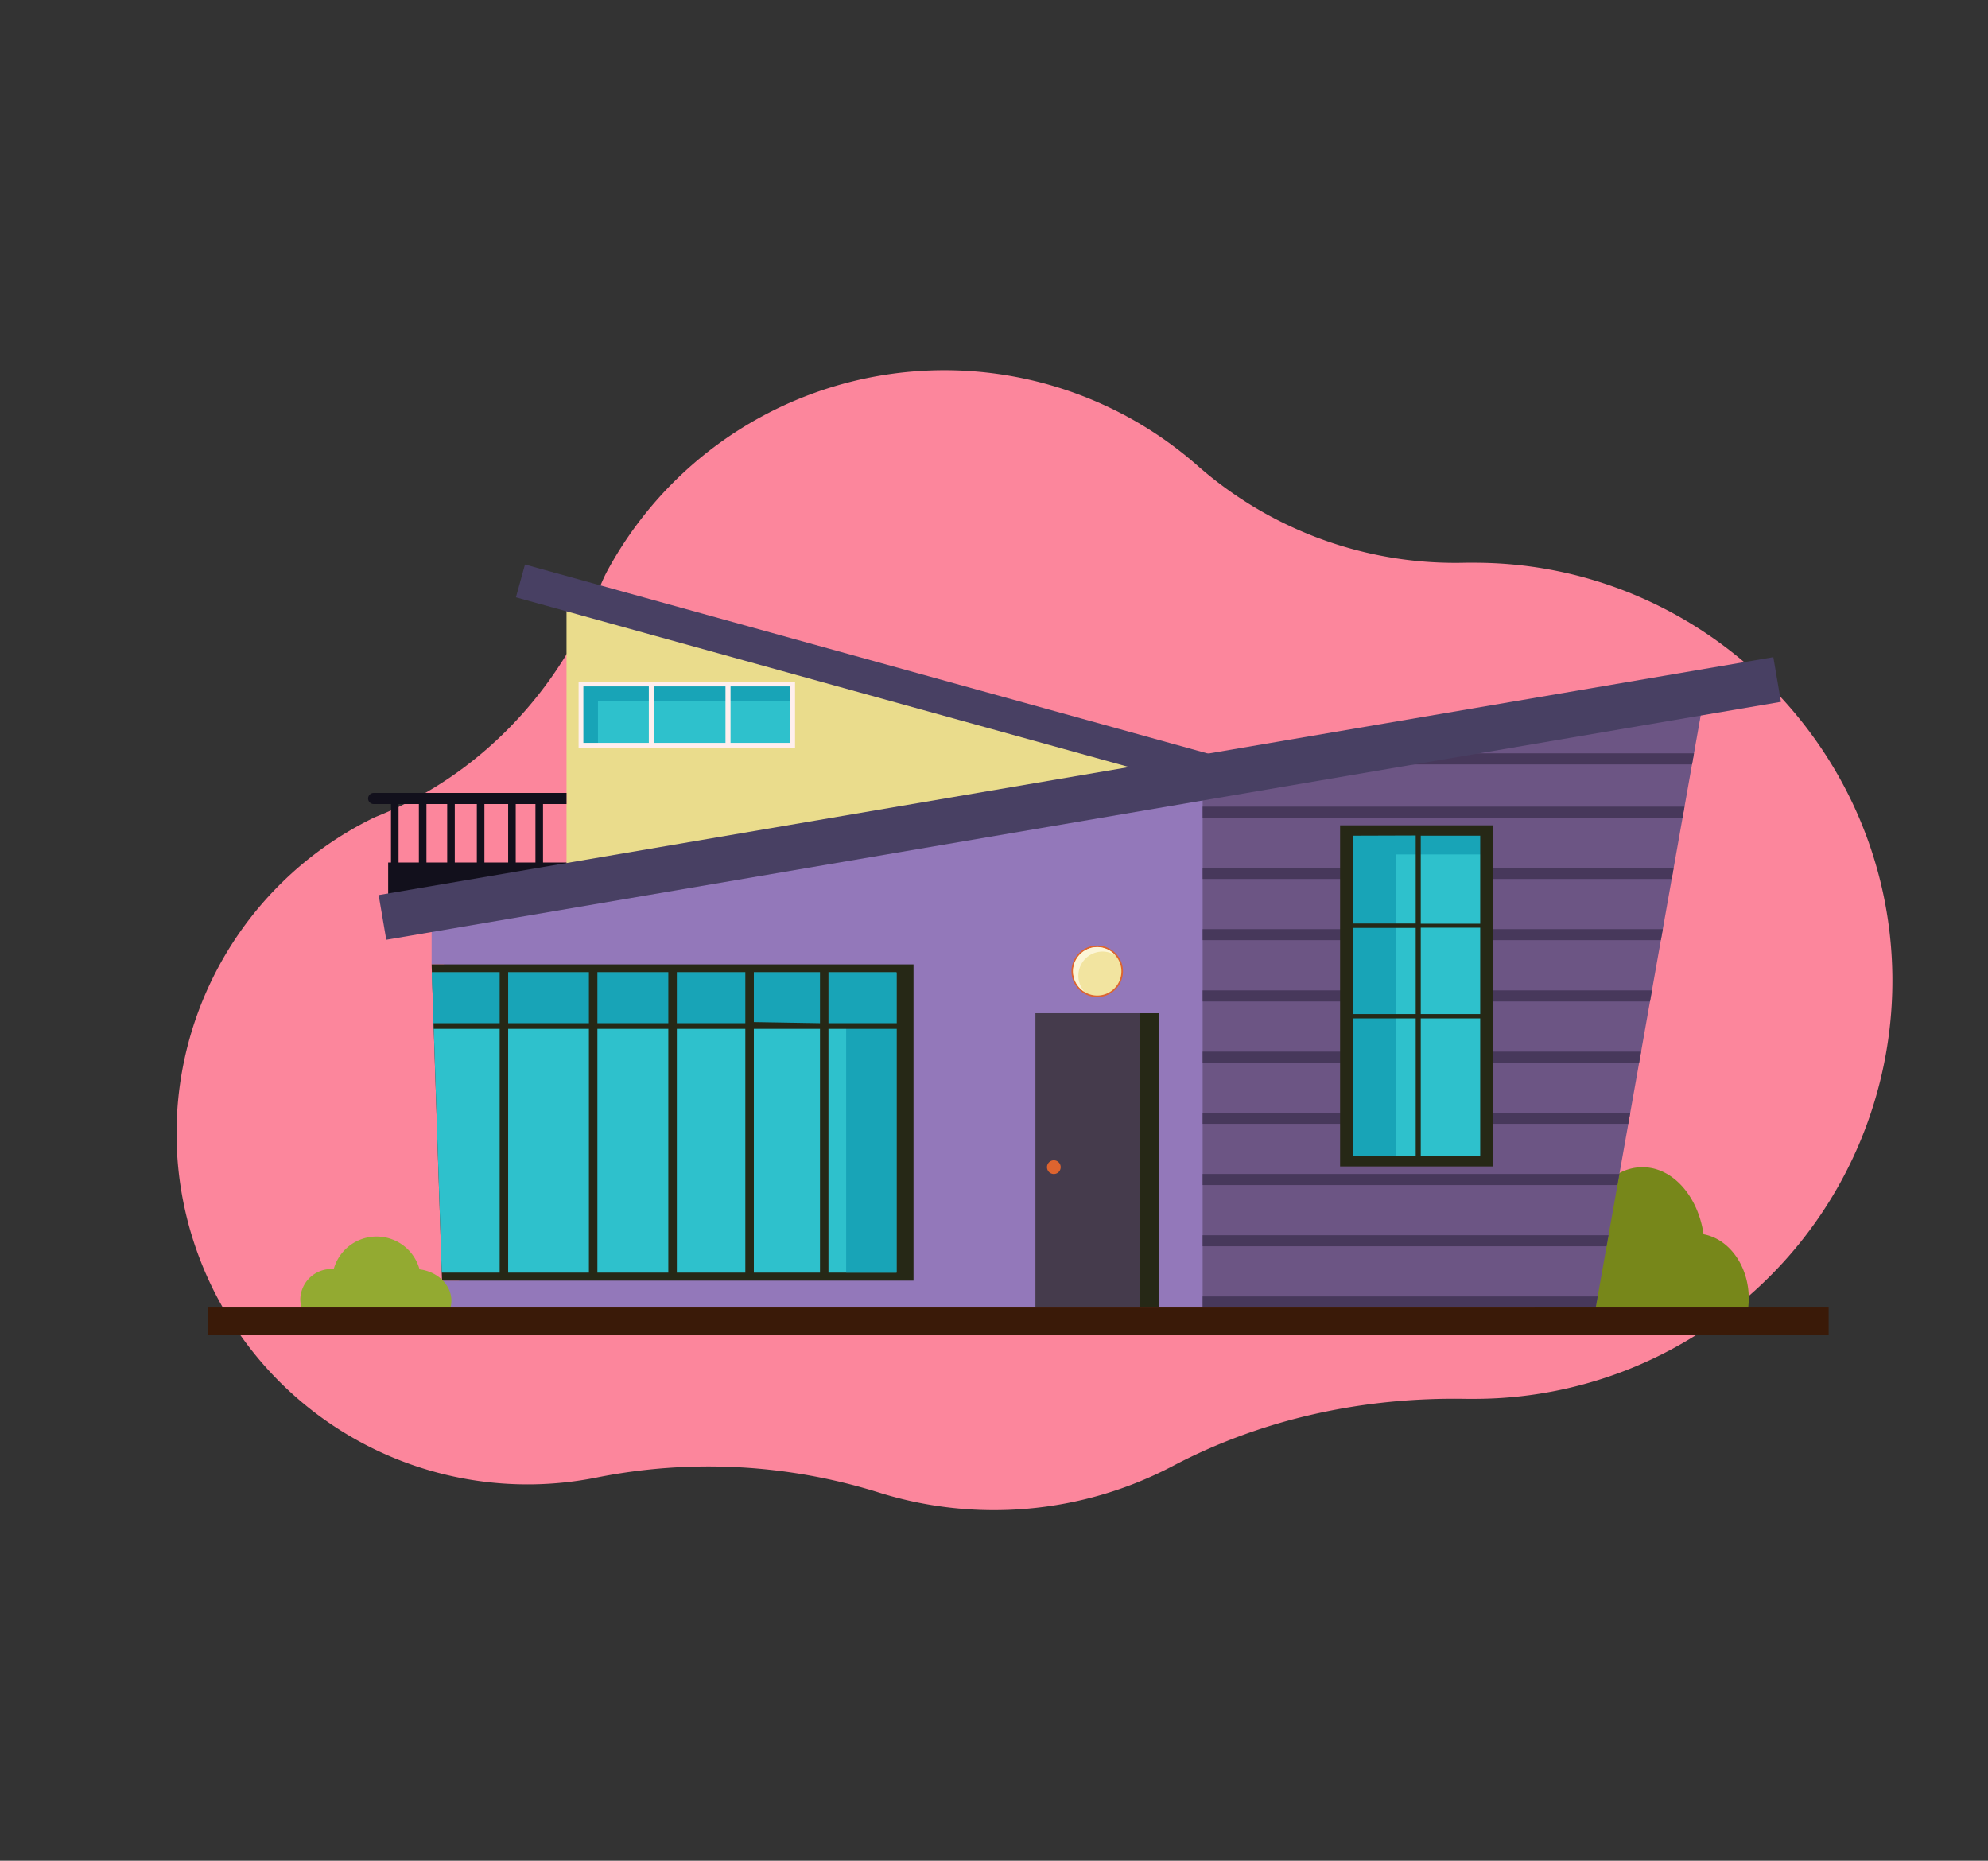 <svg id="Layer_1" data-name="Layer 1" xmlns="http://www.w3.org/2000/svg" viewBox="0 0 499 467"><rect x="0" y="0" width="499" height="467" fill="#333333" stroke="none"/><defs><style>.cls-1{fill:#fc869c;}.cls-2{fill:#77871a;}.cls-3{fill:#12101c;}.cls-4{fill:#eadc8c;}.cls-5{fill:#9378ba;}.cls-6{fill:#6c5584;}.cls-7{fill:#47385b;}.cls-8{fill:#484063;}.cls-9{fill:#2ec1cc;}.cls-10{fill:#18a4b7;}.cls-11{fill:#262816;}.cls-12{fill:#ffefee;}.cls-13{fill:#453b4c;}.cls-14{fill:#dd642f;}.cls-15{fill:#f2e4a0;}.cls-16{fill:#fcf5d6;}.cls-17{fill:#93aa31;}.cls-18{fill:#3a1a08;}</style></defs><title>vectorss</title><path class="cls-1" d="M370,141.23l-2.16,0A98,98,0,0,1,300.74,117a96.25,96.25,0,0,0-148.29,26.25,38.5,38.5,0,0,0-1.91,4.18c-10.11,25.84-29.87,46.92-55.59,57.32-.74.29-1.42.6-2,.91a88.11,88.11,0,0,0,56.66,165.19,143.27,143.27,0,0,1,71,3.73A96.54,96.54,0,0,0,294.25,368c22.7-12,48.18-17.39,73.83-16.92l2,0A105,105,0,0,0,475,245.51C474.64,188,427.48,141.2,370,141.23Z"/><path class="cls-2" d="M438.52,329.89a19.69,19.69,0,0,0,.43-4c0-8.18-4.92-14.94-11.34-16.12-1.42-9.6-7.75-16.83-15.34-16.83s-13.85,7.15-15.32,16.66c-.19,0-.37,0-.56,0-6.34,0-11.48,6.88-11.48,15.36a19.81,19.81,0,0,0,.64,5Z"/><rect class="cls-3" x="97.43" y="216.47" width="45.77" height="8.78"/><polygon class="cls-4" points="290.86 231.63 142.2 231.63 142.2 149.29 290.86 190.46 290.86 231.63"/><polygon class="cls-5" points="399.08 328.15 108.34 328.15 108.34 321.41 115.23 321.41 111.42 242.03 108.34 242.03 108.34 223.94 428.05 172.99 399.08 328.15"/><polygon class="cls-6" points="301.87 194.17 301.87 328.15 400.54 328.15 428.05 172.99 301.87 194.17"/><polygon class="cls-7" points="422.82 202.45 422.33 205.23 301.87 205.23 301.87 202.45 422.82 202.45"/><polygon class="cls-7" points="420.1 217.82 419.61 220.6 301.87 220.6 301.87 217.82 420.1 217.82"/><polygon class="cls-7" points="417.38 233.19 416.88 235.96 301.87 235.96 301.87 233.19 417.38 233.19"/><polygon class="cls-7" points="414.65 248.55 414.16 251.33 301.87 251.33 301.87 248.55 414.65 248.55"/><polygon class="cls-7" points="411.93 263.92 411.44 266.69 301.87 266.69 301.87 263.92 411.93 263.92"/><polygon class="cls-7" points="409.21 279.27 408.71 282.05 301.87 282.05 301.87 279.27 409.21 279.27"/><polygon class="cls-7" points="406.48 294.64 405.98 297.42 301.87 297.42 301.87 294.64 406.48 294.64"/><polygon class="cls-7" points="403.75 310.01 403.26 312.78 301.87 312.78 301.87 310.01 403.75 310.01"/><polygon class="cls-7" points="401.03 325.37 400.54 328.15 301.87 328.15 301.87 325.37 401.03 325.37"/><polygon class="cls-7" points="425.2 189.06 424.71 191.84 315.78 191.84 332.29 189.06 425.2 189.06"/><polygon class="cls-7" points="427.58 175.61 427.09 178.39 395.88 178.39 412.44 175.61 427.58 175.61"/><rect class="cls-8" x="93.48" y="194.68" width="355.13" height="11.38" transform="translate(-29.84 48.45) rotate(-9.68)"/><polygon class="cls-8" points="300.21 197.16 129.5 149.91 131.77 141.68 305.44 189.74 300.21 197.16"/><path class="cls-3" d="M142.2,201.8H93.81a1.43,1.43,0,0,1-1.42-1.43h0A1.43,1.43,0,0,1,93.81,199H142.2Z"/><rect class="cls-3" x="98.14" y="200.37" width="1.9" height="17.17"/><rect class="cls-3" x="105.14" y="200.37" width="1.9" height="17.17"/><rect class="cls-3" x="112.25" y="200.37" width="1.9" height="17.17"/><rect class="cls-3" x="119.69" y="200.37" width="1.9" height="17.17"/><rect class="cls-3" x="127.55" y="200.37" width="1.9" height="17.17"/><rect class="cls-3" x="134.4" y="200.37" width="1.9" height="17.17"/><rect class="cls-9" x="337.96" y="208.43" width="35.16" height="83.01"/><polygon class="cls-10" points="350.44 214.44 373.12 214.44 373.12 208.43 337.96 208.43 337.96 291.44 350.44 291.44 350.44 214.44"/><path class="cls-11" d="M336.37,207.13v85.62h38.34V207.13Zm35.17,24.7H356.62V209.74h14.92Zm-14.92,1h14.92v21.67H356.62Zm-1.27-23.14v22.09h-15.8V209.74Zm0,44.81h-15.8V232.88h15.8Zm-15.8,35.59V255.59h15.8v34.55Zm17.07,0V255.59h14.92v34.55Z"/><polygon class="cls-11" points="229.3 321.41 110.95 321.41 108.34 242.03 229.3 242.03 229.3 321.41"/><polygon class="cls-9" points="225.03 244.03 225.03 319.4 110.88 319.4 108.41 244.03 225.03 244.03"/><polygon class="cls-10" points="108.41 244.03 108.83 256.85 212.39 257.15 212.39 319.4 225.03 319.4 225.03 244.03 108.41 244.03"/><polygon class="cls-11" points="108.83 256.79 125.42 256.79 125.42 243.66 127.55 243.66 127.55 256.79 147.82 256.79 147.82 243.66 149.95 243.66 149.95 256.79 167.75 256.79 167.75 243.66 169.89 243.66 169.89 256.79 187.08 256.79 187.08 243.75 189.22 243.75 189.22 256.51 205.82 256.79 205.82 243.66 207.95 243.66 207.95 256.79 225.03 256.79 226.34 256.79 226.34 258.21 225.03 258.21 207.95 258.21 207.95 319.59 205.82 319.63 205.82 258.21 189.22 258.21 189.22 319.59 187.08 319.62 187.08 258.21 169.89 258.21 169.89 319.8 167.75 319.79 167.75 258.21 149.95 258.21 149.95 319.95 147.82 319.95 147.82 258.21 127.55 258.21 127.55 319.76 125.42 319.76 125.42 258.21 108.87 258.21 108.83 256.79"/><rect class="cls-9" x="145.83" y="171.67" width="53.13" height="15.37"/><polygon class="cls-10" points="150.09 175.97 198.96 175.97 198.96 171.67 145.83 171.67 145.83 187.04 150.09 187.04 150.09 175.97"/><path class="cls-12" d="M145.23,171.07v16.57h54.33V171.07Zm17.63,15.37H146.43V172.27h16.43Zm19.24,0h-18V172.27h18Zm16.27,0h-15V172.27h15Z"/><rect class="cls-11" x="259.97" y="254.29" width="30.89" height="73.86"/><rect class="cls-13" x="259.97" y="254.29" width="26.25" height="73.86"/><path class="cls-14" d="M266.24,292.92a1.72,1.72,0,1,1-1.72-1.71A1.72,1.72,0,0,1,266.24,292.92Z"/><path class="cls-14" d="M281.87,243.77a6.46,6.46,0,1,1-6.45-6.46A6.46,6.46,0,0,1,281.87,243.77Z"/><path class="cls-15" d="M281.48,243.77a6.07,6.07,0,1,1-6.06-6.06A6.06,6.06,0,0,1,281.48,243.77Z"/><path class="cls-16" d="M270.68,244.88a6.06,6.06,0,0,1,9.24-5.16,6.06,6.06,0,1,0-7.68,9.21A6,6,0,0,1,270.68,244.88Z"/><path class="cls-17" d="M113,328.45a6.83,6.83,0,0,0,.3-2c0-4-3.45-7.3-8-7.88a11.17,11.17,0,0,0-21.53-.08l-.39,0A7.8,7.8,0,0,0,75.37,326a7.14,7.14,0,0,0,.44,2.45Z"/><rect class="cls-18" x="52.21" y="328.15" width="406.79" height="6.91"/></svg>